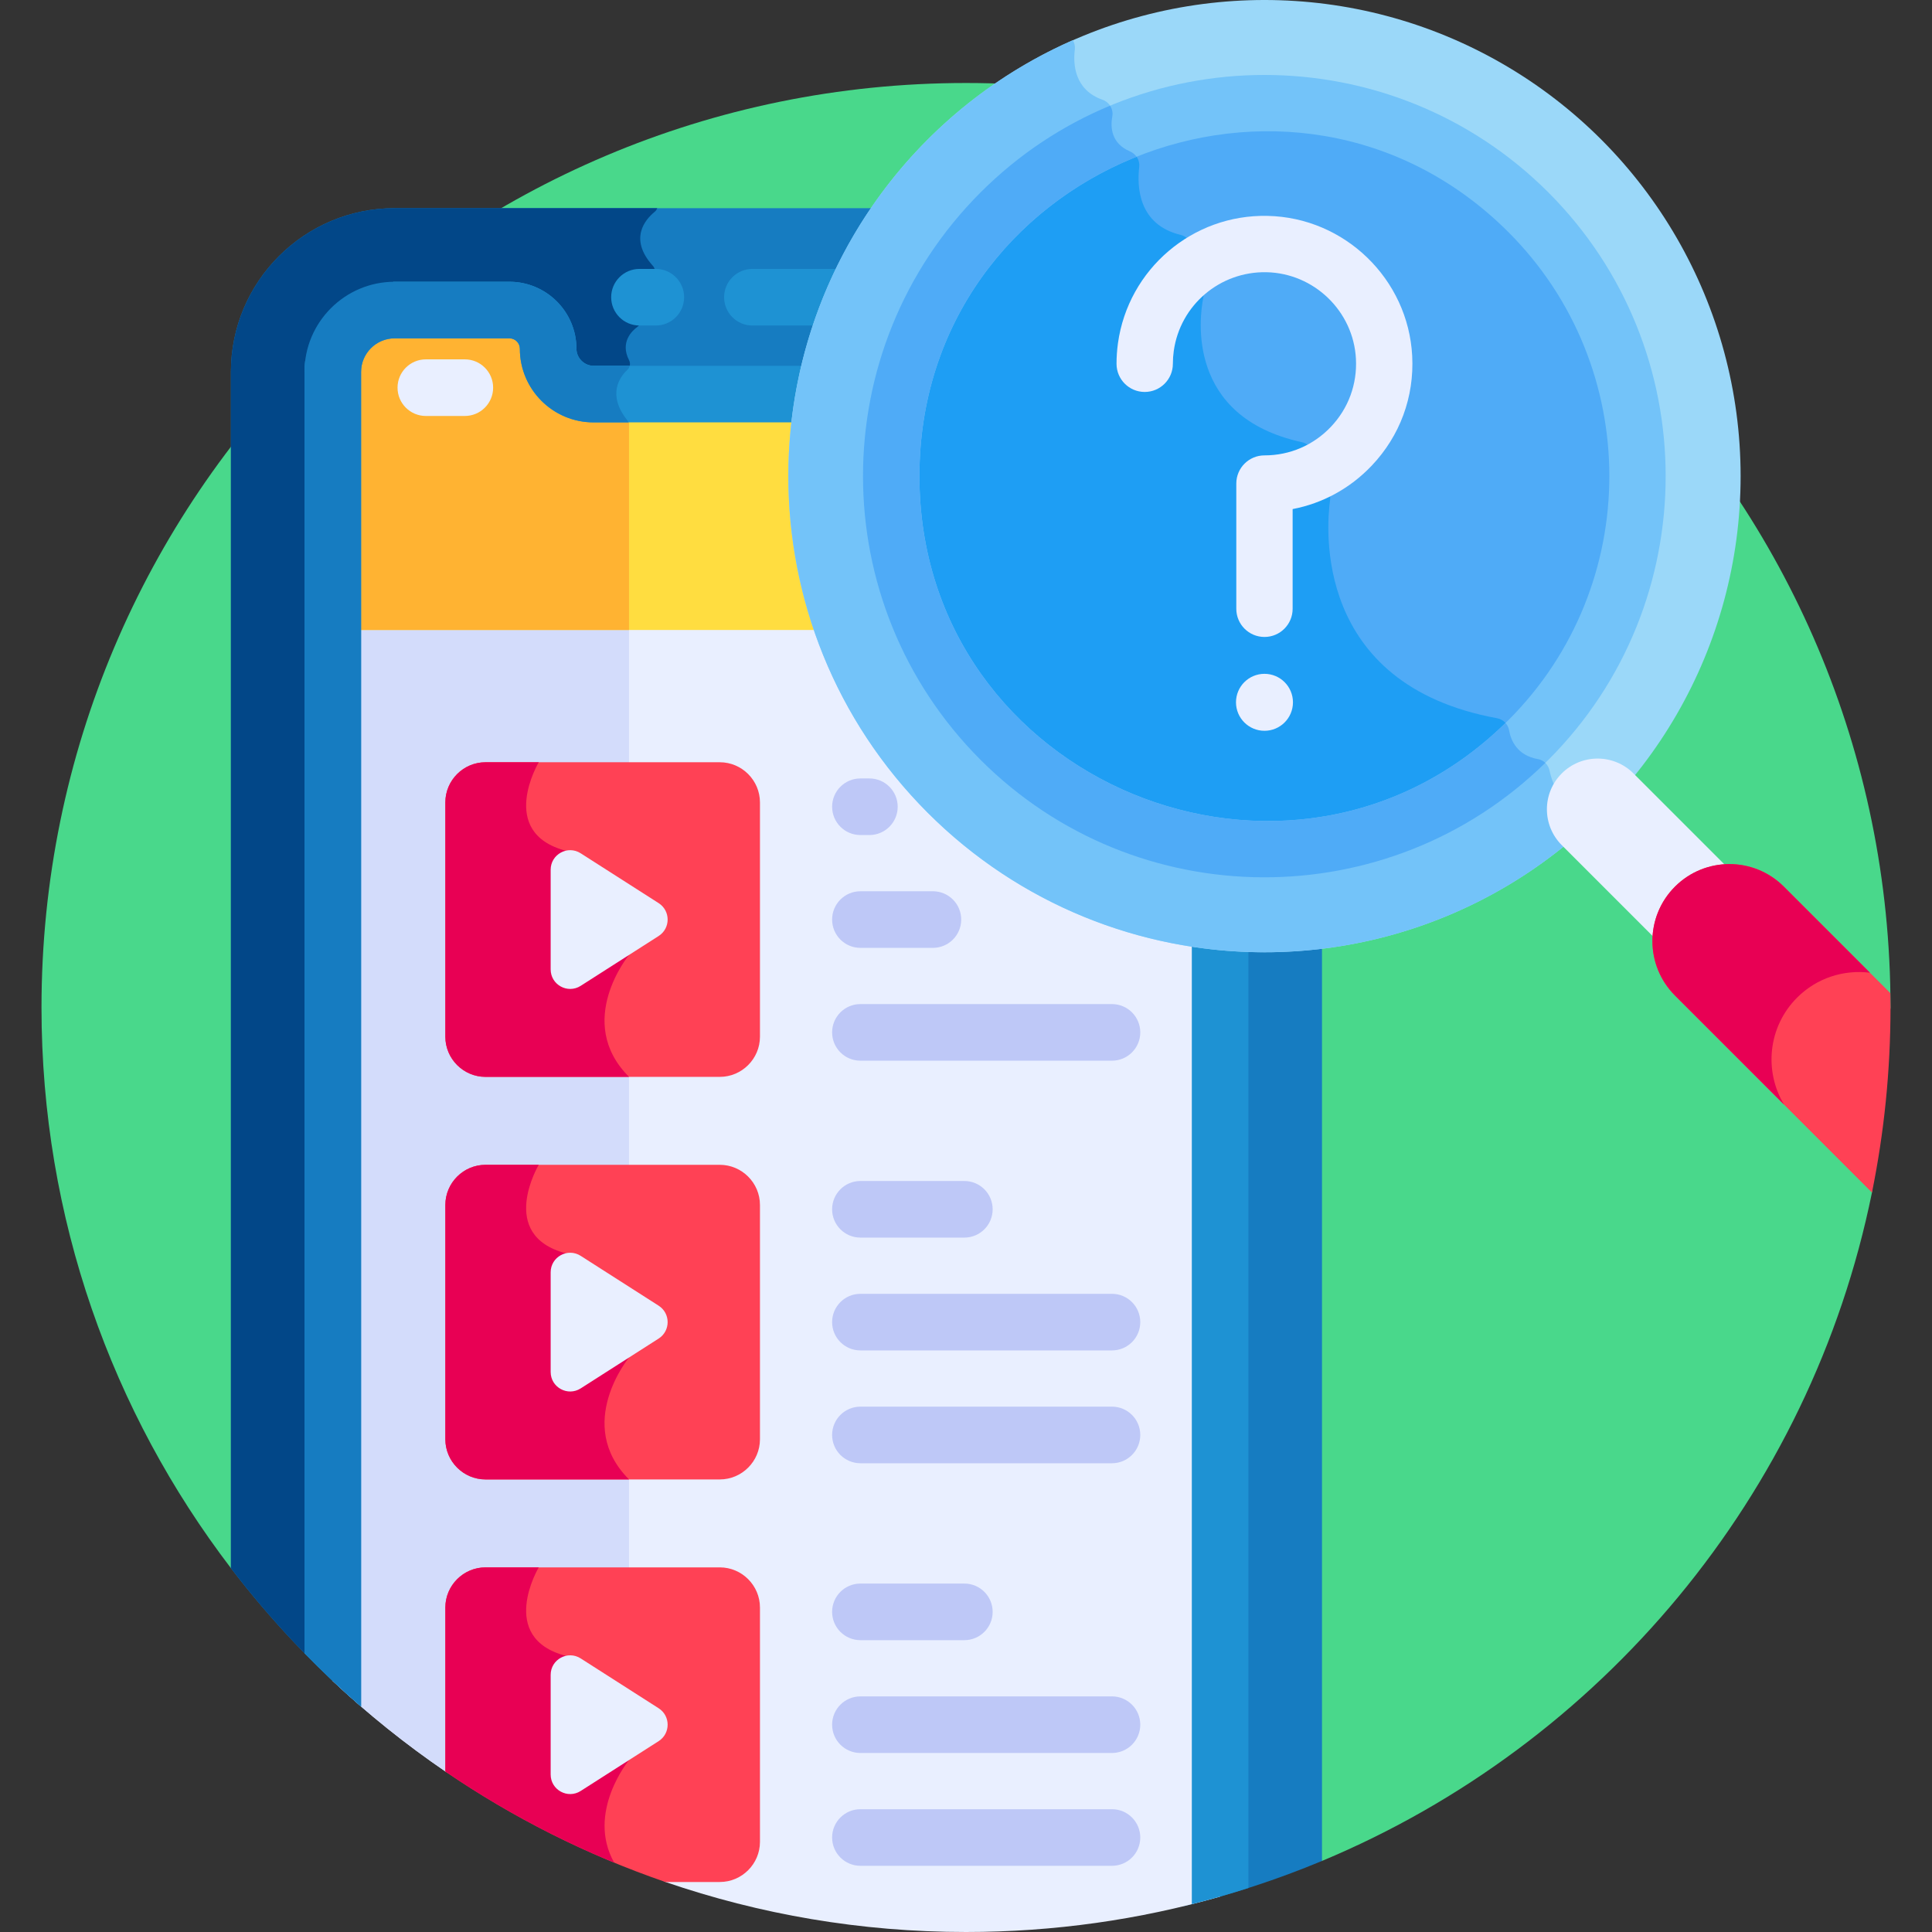 <svg id="Layer_1" enable-background="new 0 0 512 512" height="512" viewBox="0 0 512 512" width="512" xmlns="http://www.w3.org/2000/svg"><rect x="0" y="0" width="512" height="512" fill="#333333" stroke="none"/><g><path d="m61.192 415.568 289.153 77.596c73.89-30.86 129.439-96.864 145.745-177.131l4.912-49.035c0-135.311-109.691-245.002-245.003-245.002s-245.001 109.691-245.001 245.002c0 55.867 18.712 107.356 50.193 148.571z" fill="#49d88b"/><path d="m238.082 82.166c0-9.306 1.145-18.348 3.29-27h-136.783c-23.929 0-43.397 19.468-43.397 43.398v317.004c10.655 13.953 22.79 26.71 36.145 38.077l216.418 51.483c12.602-3.048 24.831-7.053 36.59-11.964v-298.735c-61.902 0-112.263-50.36-112.263-112.263z" fill="#167cc1"/><path d="m97.31 453.638 71.643 17.043-2.25-357.99c-.003-.492-.185-.964-.49-1.35-5.346-6.752-2.011-11.405.082-13.366.685-.642.845-1.673.417-2.508-2.463-4.796.815-7.829 2.195-8.834.379-.276.648-.676.778-1.126l3.773-13.061c.203-.703.041-1.47-.45-2.014-6.459-7.16-1.993-12.277.494-14.304.318-.259.538-.596.665-.964h-69.577c-23.929 0-43.397 19.468-43.397 43.397v317.004c10.65 13.949 22.769 26.712 36.117 38.073z" fill="#024788"/><path d="m273.891 164.29h-185.699v281.201c9.311 8.757 19.313 16.785 29.904 24.013l58.208 29.223c24.986 8.595 51.792 13.273 79.696 13.273 23.356 0 45.948-3.271 67.346-9.376v-311.485c-18.788-4.656-35.721-14.054-49.455-26.849z" fill="#e9efff"/><path d="m166.698 493.904v-329.614h-78.506v281.201c9.319 8.765 19.333 16.795 29.935 24.029z" fill="#d3dcfb"/><g><path d="m173.799 86.265h-4.333c-4.142 0-7.5-3.357-7.5-7.5s3.358-7.5 7.5-7.5h4.333c4.142 0 7.5 3.357 7.5 7.5s-3.358 7.5-7.5 7.5z" fill="#1e92d3"/></g><g><g><path d="m241.034 86.265h-41.638c-4.142 0-7.5-3.357-7.5-7.5s3.358-7.5 7.5-7.5h41.638c4.142 0 7.5 3.357 7.5 7.5s-3.358 7.5-7.5 7.5z" fill="#1e92d3"/></g></g><g><path d="m240.303 104.432h-83.035c-6.6 0-12-5.4-12-12 0-5.67-4.596-10.266-10.265-10.266h-30.414c-9.056 0-16.397 7.341-16.397 16.397v68.385h188.644c-18.379-15.956-31.535-37.775-36.533-62.516z" fill="#ffdd40"/></g><path d="m157.268 104.432c-6.6 0-12-5.4-12-12 0-5.67-4.596-10.266-10.265-10.266h-30.414c-9.056 0-16.397 7.341-16.397 16.397v68.385h78.506v-62.517h-9.43z" fill="#ffb332"/><g fill="#1e92d3"><path d="m323.345 178.639c-4.142 0-7.5 3.357-7.5 7.5v318.485c5.065-1.272 10.066-2.704 15-4.285v-314.2c0-4.142-3.358-7.5-7.5-7.5z"/><path d="m95.692 452.279v-353.716c0-4.906 3.991-8.897 8.897-8.897h30.414c1.525 0 2.765 1.24 2.765 2.766 0 10.752 8.748 19.5 19.5 19.5h88.035c4.142 0 7.5-3.357 7.5-7.5s-3.358-7.5-7.5-7.5h-88.035c-2.439 0-4.5-2.061-4.5-4.5 0-9.796-7.969-17.766-17.765-17.766h-30.414c-.126 0-.251.008-.377.01-8.226 6.501-16.017 13.526-23.341 21.011-.114.944-.179 1.903-.179 2.877v339.563c4.803 4.918 9.8 9.649 15 14.152z"/></g><path d="m104.589 89.666h30.414c1.525 0 2.765 1.24 2.765 2.766 0 10.752 8.748 19.5 19.5 19.5h9.281c-.083-.21-.195-.41-.337-.59-5.346-6.752-2.011-11.405.082-13.366.306-.286.489-.655.58-1.045h-9.606c-2.439 0-4.5-2.061-4.5-4.5 0-9.796-7.969-17.766-17.765-17.766h-30.414c-13.177 0-23.897 10.721-23.897 23.897v339.552c4.8 4.918 9.803 9.636 15 14.138v-353.689c0-4.906 3.991-8.897 8.897-8.897z" fill="#167cc1"/><g><path d="m123.185 110.235h-10.333c-4.142 0-7.5-3.357-7.5-7.5s3.358-7.5 7.5-7.5h10.333c4.142 0 7.5 3.357 7.5 7.5s-3.358 7.5-7.5 7.5z" fill="#e9efff"/></g><path d="m190.754 285.383h-62.091c-5.854 0-10.644-4.79-10.644-10.644v-62.091c0-5.854 4.79-10.644 10.644-10.644h62.091c5.854 0 10.644 4.79 10.644 10.644v62.091c0 5.854-4.79 10.644-10.644 10.644z" fill="#ff4155"/><path d="m190.754 415.37h-62.091c-5.854 0-10.644 4.79-10.644 10.644v43.452c17.886 12.213 37.471 22.116 58.33 29.284h14.406c5.854 0 10.644-4.79 10.644-10.644v-62.091c0-5.855-4.791-10.645-10.645-10.645z" fill="#ff4155"/><g><path d="m230.398 221.294h-2.378c-4.142 0-7.5-3.357-7.5-7.5s3.358-7.5 7.5-7.5h2.378c4.142 0 7.5 3.357 7.5 7.5s-3.358 7.5-7.5 7.5z" fill="#bec8f7"/></g><g><path d="m255.564 327.977h-27.545c-4.142 0-7.5-3.357-7.5-7.5s3.358-7.5 7.5-7.5h27.545c4.142 0 7.5 3.357 7.5 7.5s-3.358 7.5-7.5 7.5z" fill="#bec8f7"/></g><g><path d="m255.564 434.661h-27.545c-4.142 0-7.5-3.357-7.5-7.5s3.358-7.5 7.5-7.5h27.545c4.142 0 7.5 3.357 7.5 7.5s-3.358 7.5-7.5 7.5z" fill="#bec8f7"/></g><g><path d="m247.231 251.193h-19.212c-4.142 0-7.5-3.358-7.5-7.5 0-4.143 3.358-7.5 7.5-7.5h19.212c4.142 0 7.5 3.357 7.5 7.5 0 4.142-3.358 7.5-7.5 7.5z" fill="#bec8f7"/></g><g><path d="m294.685 357.876h-66.666c-4.142 0-7.5-3.357-7.5-7.5 0-4.142 3.358-7.5 7.5-7.5h66.666c4.142 0 7.5 3.358 7.5 7.5 0 4.143-3.358 7.5-7.5 7.5z" fill="#bec8f7"/></g><g><path d="m294.685 464.56h-66.666c-4.142 0-7.5-3.357-7.5-7.5 0-4.142 3.358-7.5 7.5-7.5h66.666c4.142 0 7.5 3.358 7.5 7.5 0 4.143-3.358 7.5-7.5 7.5z" fill="#bec8f7"/></g><g><path d="m294.685 281.092h-66.666c-4.142 0-7.5-3.358-7.5-7.5 0-4.143 3.358-7.5 7.5-7.5h66.666c4.142 0 7.5 3.357 7.5 7.5s-3.358 7.5-7.5 7.5z" fill="#bec8f7"/></g><g><path d="m294.685 387.776h-66.666c-4.142 0-7.5-3.358-7.5-7.5 0-4.143 3.358-7.5 7.5-7.5h66.666c4.142 0 7.5 3.357 7.5 7.5 0 4.142-3.358 7.5-7.5 7.5z" fill="#bec8f7"/></g><g><path d="m294.685 494.458h-66.666c-4.142 0-7.5-3.357-7.5-7.5s3.358-7.5 7.5-7.5h66.666c4.142 0 7.5 3.357 7.5 7.5s-3.358 7.5-7.5 7.5z" fill="#bec8f7"/></g><g><g><circle cx="335.099" cy="126.182" fill="#9bd8f9" r="126.182"/></g><path d="m421.268 215.638c-7.495-1.864-9.862-7.79-10.61-11.384-.322-1.548-1.502-2.806-3.06-3.08-5.551-.974-7.209-4.945-7.683-7.672-.282-1.619-1.575-2.872-3.191-3.168-48.85-8.954-45.207-50.797-44.236-57.835.095-.688.005-1.381-.256-2.024l-4.433-10.921c-.489-1.204-1.538-2.102-2.808-2.378-30.751-6.698-27.108-33.148-26.128-38.153.112-.572.093-1.156-.05-1.721l-3.079-12.186c-.355-1.403-1.439-2.53-2.846-2.869-11.224-2.702-11.598-12.767-10.981-18.007.208-1.771-.822-3.42-2.461-4.123-4.911-2.107-5.218-6.277-4.671-9.289.343-1.887-.766-3.747-2.575-4.385-7.47-2.632-7.844-9.402-7.361-13.337.108-.882-.099-1.739-.535-2.462-13.944 6.127-27.009 14.894-38.427 26.313-49.277 49.277-49.277 129.171 0 178.448 48.864 48.863 127.827 49.264 177.196 1.22-.489-.459-1.097-.811-1.805-.987z" fill="#73c3f9"/><g><circle cx="335.099" cy="126.182" fill="#4fabf7" r="98.903"/></g><path d="m399.915 193.503c-.282-1.619-1.575-2.872-3.191-3.168-48.85-8.954-45.207-50.797-44.236-57.835.095-.688.005-1.381-.256-2.024l-4.433-10.921c-.489-1.204-1.538-2.102-2.808-2.378-30.751-6.698-27.108-33.148-26.128-38.153.112-.572.093-1.156-.05-1.721l-3.079-12.186c-.355-1.403-1.439-2.53-2.846-2.869-11.224-2.702-11.598-12.767-10.981-18.007.208-1.771-.822-3.42-2.461-4.123-2.494-1.07-3.797-2.672-4.408-4.384-10.837 4.797-20.99 11.631-29.872 20.513-38.624 38.624-38.624 101.246 0 139.87 37.766 37.766 98.472 38.598 137.257 2.509-1.568-1.584-2.236-3.558-2.508-5.123z" fill="#1e9ef4"/><g><g><path d="m259.885 201.397c-41.568-41.57-41.575-108.854 0-150.429 41.473-41.472 108.955-41.472 150.428 0 41.473 41.473 41.473 108.955 0 150.429-41.473 41.471-108.954 41.473-150.428 0zm-16.224-75.215c0 81.263 98.878 121.872 156.093 64.656 35.651-35.652 35.651-93.66 0-129.311-57.124-57.124-156.093-16.767-156.093 64.655z" fill="#73c3f9"/></g></g><path d="m407.598 201.175c-5.551-.974-7.209-4.945-7.683-7.672-.127-.732-.469-1.381-.946-1.909-57.329 56.077-155.308 15.483-155.308-65.412 0-41.096 25.217-71.719 57.536-84.639-.432-.61-1.028-1.113-1.754-1.425-4.911-2.107-5.218-6.277-4.671-9.289.184-1.013-.06-2.01-.596-2.823-12.477 5.181-24.162 12.83-34.292 22.961-41.576 41.575-41.568 108.859 0 150.429 41.212 41.211 108.098 41.463 149.633.775-.519-.505-1.174-.866-1.919-.996z" fill="#4fabf7"/></g><g><path d="m445.292 236.375c3.644-3.644 8.324-5.602 13.092-5.913l-25.498-25.498c-5.248-5.248-13.757-5.248-19.005 0s-5.248 13.757 0 19.005l25.498 25.498c.311-4.768 2.269-9.448 5.913-13.092z" fill="#e9efff"/></g><g><g><g><path d="m342.647 186.119c0-4.169-3.38-7.549-7.549-7.549s-7.549 3.38-7.549 7.549 3.38 7.549 7.549 7.549 7.549-3.379 7.549-7.549z" fill="#e9efff"/></g></g></g><g><g><g><g><path d="m335.098 168.801c-4.123 0-7.466-3.342-7.466-7.466v-33.189c0-4.124 3.343-7.466 7.466-7.466 6.718 0 12.969-2.687 17.602-7.567 4.63-4.877 6.987-11.272 6.638-18.008-.655-12.624-11.081-22.711-23.735-22.967-12.334-.228-22.848 8.726-24.544 20.874-.156 1.115-.235 2.258-.235 3.395 0 4.124-3.343 7.466-7.466 7.466s-7.466-3.342-7.466-7.466c0-1.825.127-3.661.378-5.458 2.74-19.635 19.776-34.179 39.633-33.738 20.443.411 37.286 16.716 38.345 37.121.564 10.866-3.243 21.187-10.721 29.063-5.731 6.036-12.998 9.994-20.965 11.516v26.425c.002 4.123-3.34 7.465-7.464 7.465z" fill="#e9efff"/></g></g></g></g><path d="m443.884 234.967c-7.969 7.969-7.969 20.89 0 28.859l52.206 52.206c3.219-15.844 4.912-32.241 4.912-49.034 0-1.277-.029-2.547-.048-3.82l-28.211-28.211c-7.969-7.969-20.89-7.969-28.859 0z" fill="#ff4155"/><path d="m476.252 264.376c5.271-5.27 12.442-7.453 19.307-6.594l-22.815-22.815c-7.969-7.969-20.89-7.969-28.859 0s-7.969 20.89 0 28.859l28.91 28.91c-5.374-8.92-4.239-20.664 3.457-28.36z" fill="#e80054"/><path d="m128.663 202.003c-5.854 0-10.644 4.79-10.644 10.644v62.091c0 5.854 4.789 10.644 10.644 10.644h38.035c-14.614-14.614 0-32.315 0-32.315l-16.769-27.617c-18.26-4.837-7.157-23.448-7.157-23.448h-14.109z" fill="#e80054"/><path d="m174.545 239.335-20.655-13.205c-3.443-2.201-7.959.272-7.959 4.358v26.411c0 4.086 4.516 6.559 7.959 4.358l20.655-13.205c3.182-2.035 3.182-6.683 0-8.717z" fill="#e9efff"/><path d="m190.754 392.066h-62.091c-5.854 0-10.644-4.79-10.644-10.644v-62.091c0-5.854 4.79-10.644 10.644-10.644h62.091c5.854 0 10.644 4.79 10.644 10.644v62.091c0 5.854-4.79 10.644-10.644 10.644z" fill="#ff4155"/><path d="m128.663 308.686c-5.854 0-10.644 4.79-10.644 10.644v62.091c0 5.854 4.789 10.644 10.644 10.644h38.035c-14.614-14.614 0-32.315 0-32.315l-16.769-27.617c-18.26-4.836-7.157-23.448-7.157-23.448h-14.109z" fill="#e80054"/><path d="m174.545 346.018-20.655-13.205c-3.443-2.201-7.959.272-7.959 4.358v26.411c0 4.087 4.516 6.559 7.959 4.358l20.655-13.205c3.182-2.035 3.182-6.682 0-8.717z" fill="#e9efff"/><path d="m128.663 415.37c-5.854 0-10.644 4.79-10.644 10.644v43.451c13.947 9.523 28.931 17.635 44.743 24.148-7.493-13.318 3.936-27.178 3.936-27.178l-16.769-27.617c-18.259-4.836-7.158-23.446-7.158-23.446z" fill="#e80054"/><path d="m174.545 452.702-20.655-13.205c-3.443-2.201-7.959.272-7.959 4.358v26.411c0 4.086 4.516 6.559 7.959 4.358l20.655-13.205c3.182-2.036 3.182-6.683 0-8.717z" fill="#e9efff"/></g></svg>